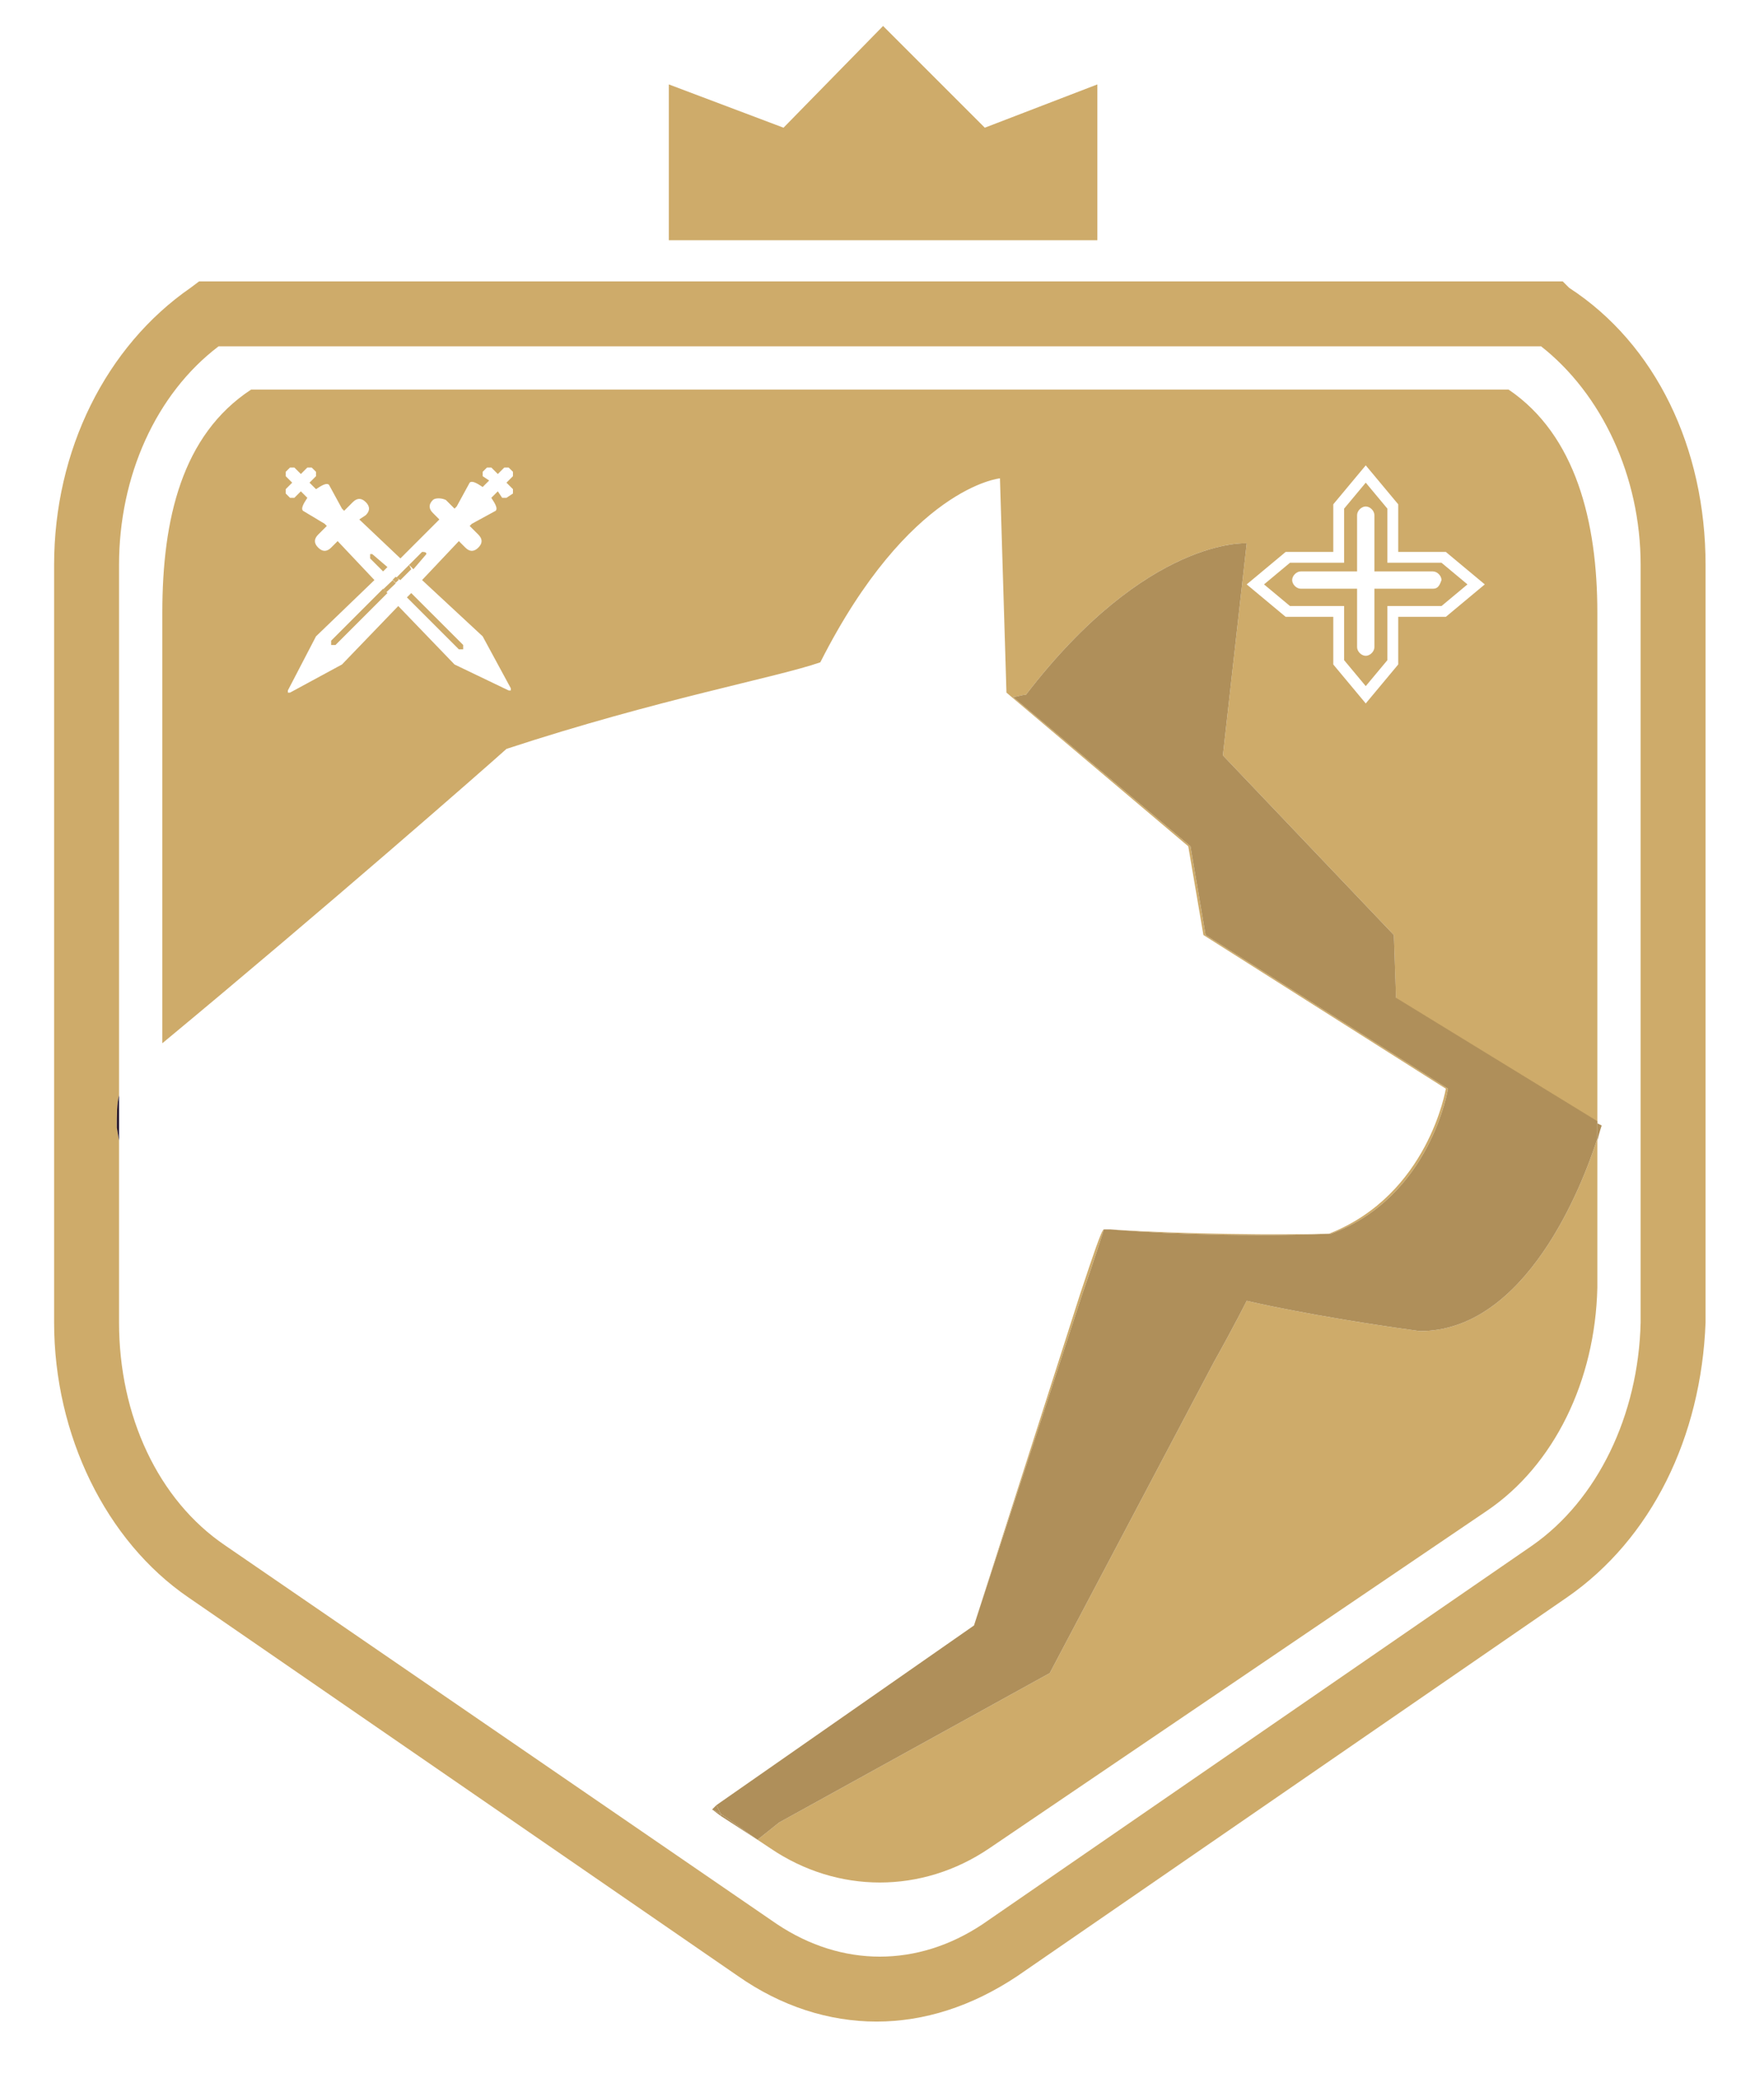 <?xml version="1.0" encoding="utf-8"?>
<!-- Generator: Adobe Illustrator 19.2.1, SVG Export Plug-In . SVG Version: 6.00 Build 0)  -->
<svg version="1.1" id="Laag_1" xmlns="http://www.w3.org/2000/svg" xmlns:xlink="http://www.w3.org/1999/xlink" x="0px" y="0px"
	 viewBox="0 0 81.5 96" style="enable-background:new 0 0 81.5 96;" xml:space="preserve">
<style type="text/css">
	.st0{fill:#CEAB6A;}
	.st1{fill:#201027;}
	.st2{fill:#AF8F5A;}
</style>
<g>
	<path class="st0" d="M72.5,13.3L72.2,13h-63l-0.4,0.3C4.9,16,2.5,20.8,2.5,26.1v35c0,5.2,2.4,10.1,6.2,12.7l25.4,17.5
		c2,1.4,4.2,2.1,6.4,2.1s4.4-0.7,6.5-2.1l25.4-17.5c3.9-2.7,6.2-7.4,6.4-12.7v-35C78.8,20.7,76.5,15.9,72.5,13.3z M75.8,61.1
		c-0.1,4.3-2,8.2-5,10.3L45.4,88.9c-3,2-6.5,2-9.5,0L10.4,71.4c-3.1-2.1-4.9-6-4.9-10.3v-8.4l-0.1-0.6c0-0.6,0-1.1,0.1-1.5V26.1
		c0-4.1,1.7-7.9,4.6-10.1h61.1c2.8,2.2,4.6,6,4.6,10.1C75.8,26.1,75.8,61.1,75.8,61.1z"/>
	<polygon class="st0" points="33.1,83.4 33.1,83.4 45,75.1 	"/>
	<path class="st0" d="M65.6,61.5c-5.1-0.7-8-1.4-8-1.4s-0.6,1.2-1.5,2.8l-7.6,14.4L36,84.2L35,85l0.6,0.4c3.1,2.1,7,2.1,10.1,0
		l23-15.6c3.1-2.1,5-6,5.1-10.3v-6.9C73.1,54.8,70.5,61.5,65.6,61.5z"/>
	<path class="st0" d="M51,56.8C50.9,56.8,50.9,56.8,51,56.8c-0.1,0-0.5,1.2-1.1,3L45,75.1l5-15.3C50.6,58.1,51,56.8,51,56.8z"/>
	<path class="st0" d="M64.4,43.2l0.1,3l9.3,5.7V28.3c0-4.2-1-8.2-4.1-10.3H11.6c-3.2,2.1-4.1,6-4.1,10.3v19.9
		c7.6-6.3,14.9-12.7,15.9-13.6c7-2.3,12.5-3.3,14.5-4c4.1-8.1,8.3-8.5,8.3-8.5l0.3,9.9l8.4,7.1l0.7,4.1l11.2,7.1
		c0,0-0.8,4.9-5.4,6.7c-4.4,0.1-8.8-0.1-10.1-0.2c1.1,0.1,5.6,0.4,10.2,0.2c4.6-1.7,5.4-6.7,5.4-6.7l-11.2-7.1L55,39.1l-8.2-6.9
		c0.2,0,0.4-0.1,0.6-0.1c5.6-7.3,10.2-7,10.2-7l-1.1,9.8L64.4,43.2z M23.7,22l-0.3,0.3l0.3,0.3c0,0,0,0.1,0,0.2L23.4,23
		c0,0-0.1,0-0.2,0L23,22.7L22.7,23c0.2,0.3,0.3,0.5,0.2,0.6l-1.1,0.6l-0.1,0.1l0.4,0.4c0.2,0.2,0.2,0.4,0,0.6s-0.4,0.2-0.6,0
		L21.2,25l-1.7,1.8l2.8,2.6l1.3,2.4v0.1h-0.1L21,30.7L18.4,28l-2.6,2.7L13.4,32h-0.1v-0.1l1.3-2.5l2.7-2.6L15.6,25l-0.3,0.3
		c-0.2,0.2-0.4,0.2-0.6,0s-0.2-0.4,0-0.6l0.4-0.4L15,24.2l-1-0.6c-0.1-0.1,0-0.3,0.2-0.6l-0.3-0.3L13.6,23c0,0-0.1,0-0.2,0l-0.2-0.2
		c0,0,0-0.1,0-0.2l0.3-0.3L13.2,22c0,0,0-0.1,0-0.2l0.2-0.2c0,0,0.1,0,0.2,0l0.3,0.3l0.3-0.3c0,0,0.1,0,0.2,0l0.2,0.2
		c0,0,0,0.1,0,0.2l-0.3,0.3l0.3,0.3c0.3-0.2,0.5-0.3,0.6-0.2l0.6,1.1l0.1,0.1l0.4-0.4c0.2-0.2,0.4-0.2,0.6,0s0.2,0.4,0,0.6L16.6,24
		l1.9,1.8l1.8-1.8L20,23.7c-0.2-0.2-0.2-0.4,0-0.6c0.1-0.1,0.4-0.1,0.6,0l0.4,0.4l0.1-0.1l0.6-1.1c0.1-0.1,0.3,0,0.6,0.2l0.3-0.3
		L22.3,22c0,0,0-0.1,0-0.2l0.2-0.2c0,0,0.1,0,0.2,0l0.3,0.3l0.3-0.3c0,0,0.1,0,0.2,0l0.2,0.2C23.7,21.8,23.7,21.9,23.7,22z
		 M59.4,25.5h2.2v-2.2l1.5-1.8l1.5,1.8v2.2h2.2l1.8,1.5l-1.8,1.5h-2.2v2.2l-1.5,1.8l-1.5-1.8v-2.2h-2.2L57.6,27L59.4,25.5z"/>
	<path class="st1" d="M5.4,52.1l0.1,0.6v-2.1C5.4,51,5.4,51.5,5.4,52.1z"/>
	<path class="st2" d="M74,52l-0.2-0.1v0.8C73.9,52.3,74,52,74,52z"/>
	<polygon class="st2" points="33.3,83.9 35,85 35,85 33.3,83.8 	"/>
	<path class="st2" d="M64.4,43.2l-7.9-8.3l1.1-9.8c0,0-4.6-0.3-10.2,7c-0.2,0-0.4,0.1-0.6,0.1l8.2,6.9l0.7,4.1l11.2,7.1
		c0,0-0.8,5-5.4,6.7c-4.6,0.2-9.1-0.1-10.2-0.2c-0.1,0-0.2,0-0.3,0c0,0-0.4,1.3-1,3l-5,15.3l-11.9,8.3l0.2,0.4L35,85l1-0.8l12.5-6.9
		l7.6-14.4c0.9-1.6,1.5-2.8,1.5-2.8s2.9,0.7,8,1.4c4.9,0,7.5-6.7,8.2-8.9v-0.8l-9.3-5.7L64.4,43.2z"/>
	<polygon class="st2" points="32.9,83.6 32.9,83.6 33.3,83.9 33.3,83.8 	"/>
	<polygon class="st2" points="33.1,83.4 32.9,83.6 33.3,83.8 	"/>
	<path class="st2" d="M51,56.8L51,56.8c0.1,0,0.2,0,0.3,0C51.1,56.8,51,56.8,51,56.8z"/>
	<polygon class="st0" points="50.7,3.9 45.5,5.9 40.8,1.2 36.2,5.9 30.9,3.9 30.9,11.1 50.7,11.1 	"/>
	<path class="st0" d="M59.6,28h2h0.5v0.5v2l1,1.2l1-1.2v-2V28h0.5h2l1.2-1l-1.2-1h-2h-0.5v-0.5v-2l-1-1.2l-1,1.2v2V26h-0.5h-2
		l-1.2,1L59.6,28z M60.1,26.4h2.6v-2.6c0-0.2,0.2-0.4,0.4-0.4s0.4,0.2,0.4,0.4v2.6h2.7c0.2,0,0.4,0.2,0.4,0.4
		c-0.1,0.3-0.2,0.4-0.4,0.4h-2.7v2.7c0,0.2-0.2,0.4-0.4,0.4s-0.4-0.2-0.4-0.4v-2.7h-2.6c-0.2,0-0.4-0.2-0.4-0.4S59.9,26.4,60.1,26.4
		z"/>
	<path class="st0" d="M21.2,30c0.1,0,0.2,0,0.2,0c0-0.1,0-0.2,0-0.2L19,27.4l-0.2,0.2L21.2,30z"/>
	<path class="st0" d="M17.2,25.6h-0.1c0,0,0,0,0,0.2l0.6,0.6l0.2-0.2L17.2,25.6z"/>
	<path class="st0" d="M15.3,29.6c0,0.1,0,0.2,0,0.2c0.1,0,0.2,0,0.2,0l2.4-2.4l-0.2-0.2L15.3,29.6z"/>
	<path class="st0" d="M19.7,25.6L19.7,25.6c0-0.1-0.1-0.1-0.2-0.1l-0.6,0.6l0.2,0.2L19.7,25.6z"/>
	<rect x="17.7" y="27" transform="matrix(0.726 -0.688 0.688 0.726 -13.716 19.794)" class="st0" width="0.6" height="0.2"/>
	<polygon class="st0" points="19,26.3 18.9,26.1 18.3,26.7 18.5,26.8 	"/>
	
		<rect x="18.2" y="26.7" transform="matrix(0.716 -0.698 0.698 0.716 -13.527 20.37)" class="st0" width="0.2" height="0.2"/>
</g>
</svg>
